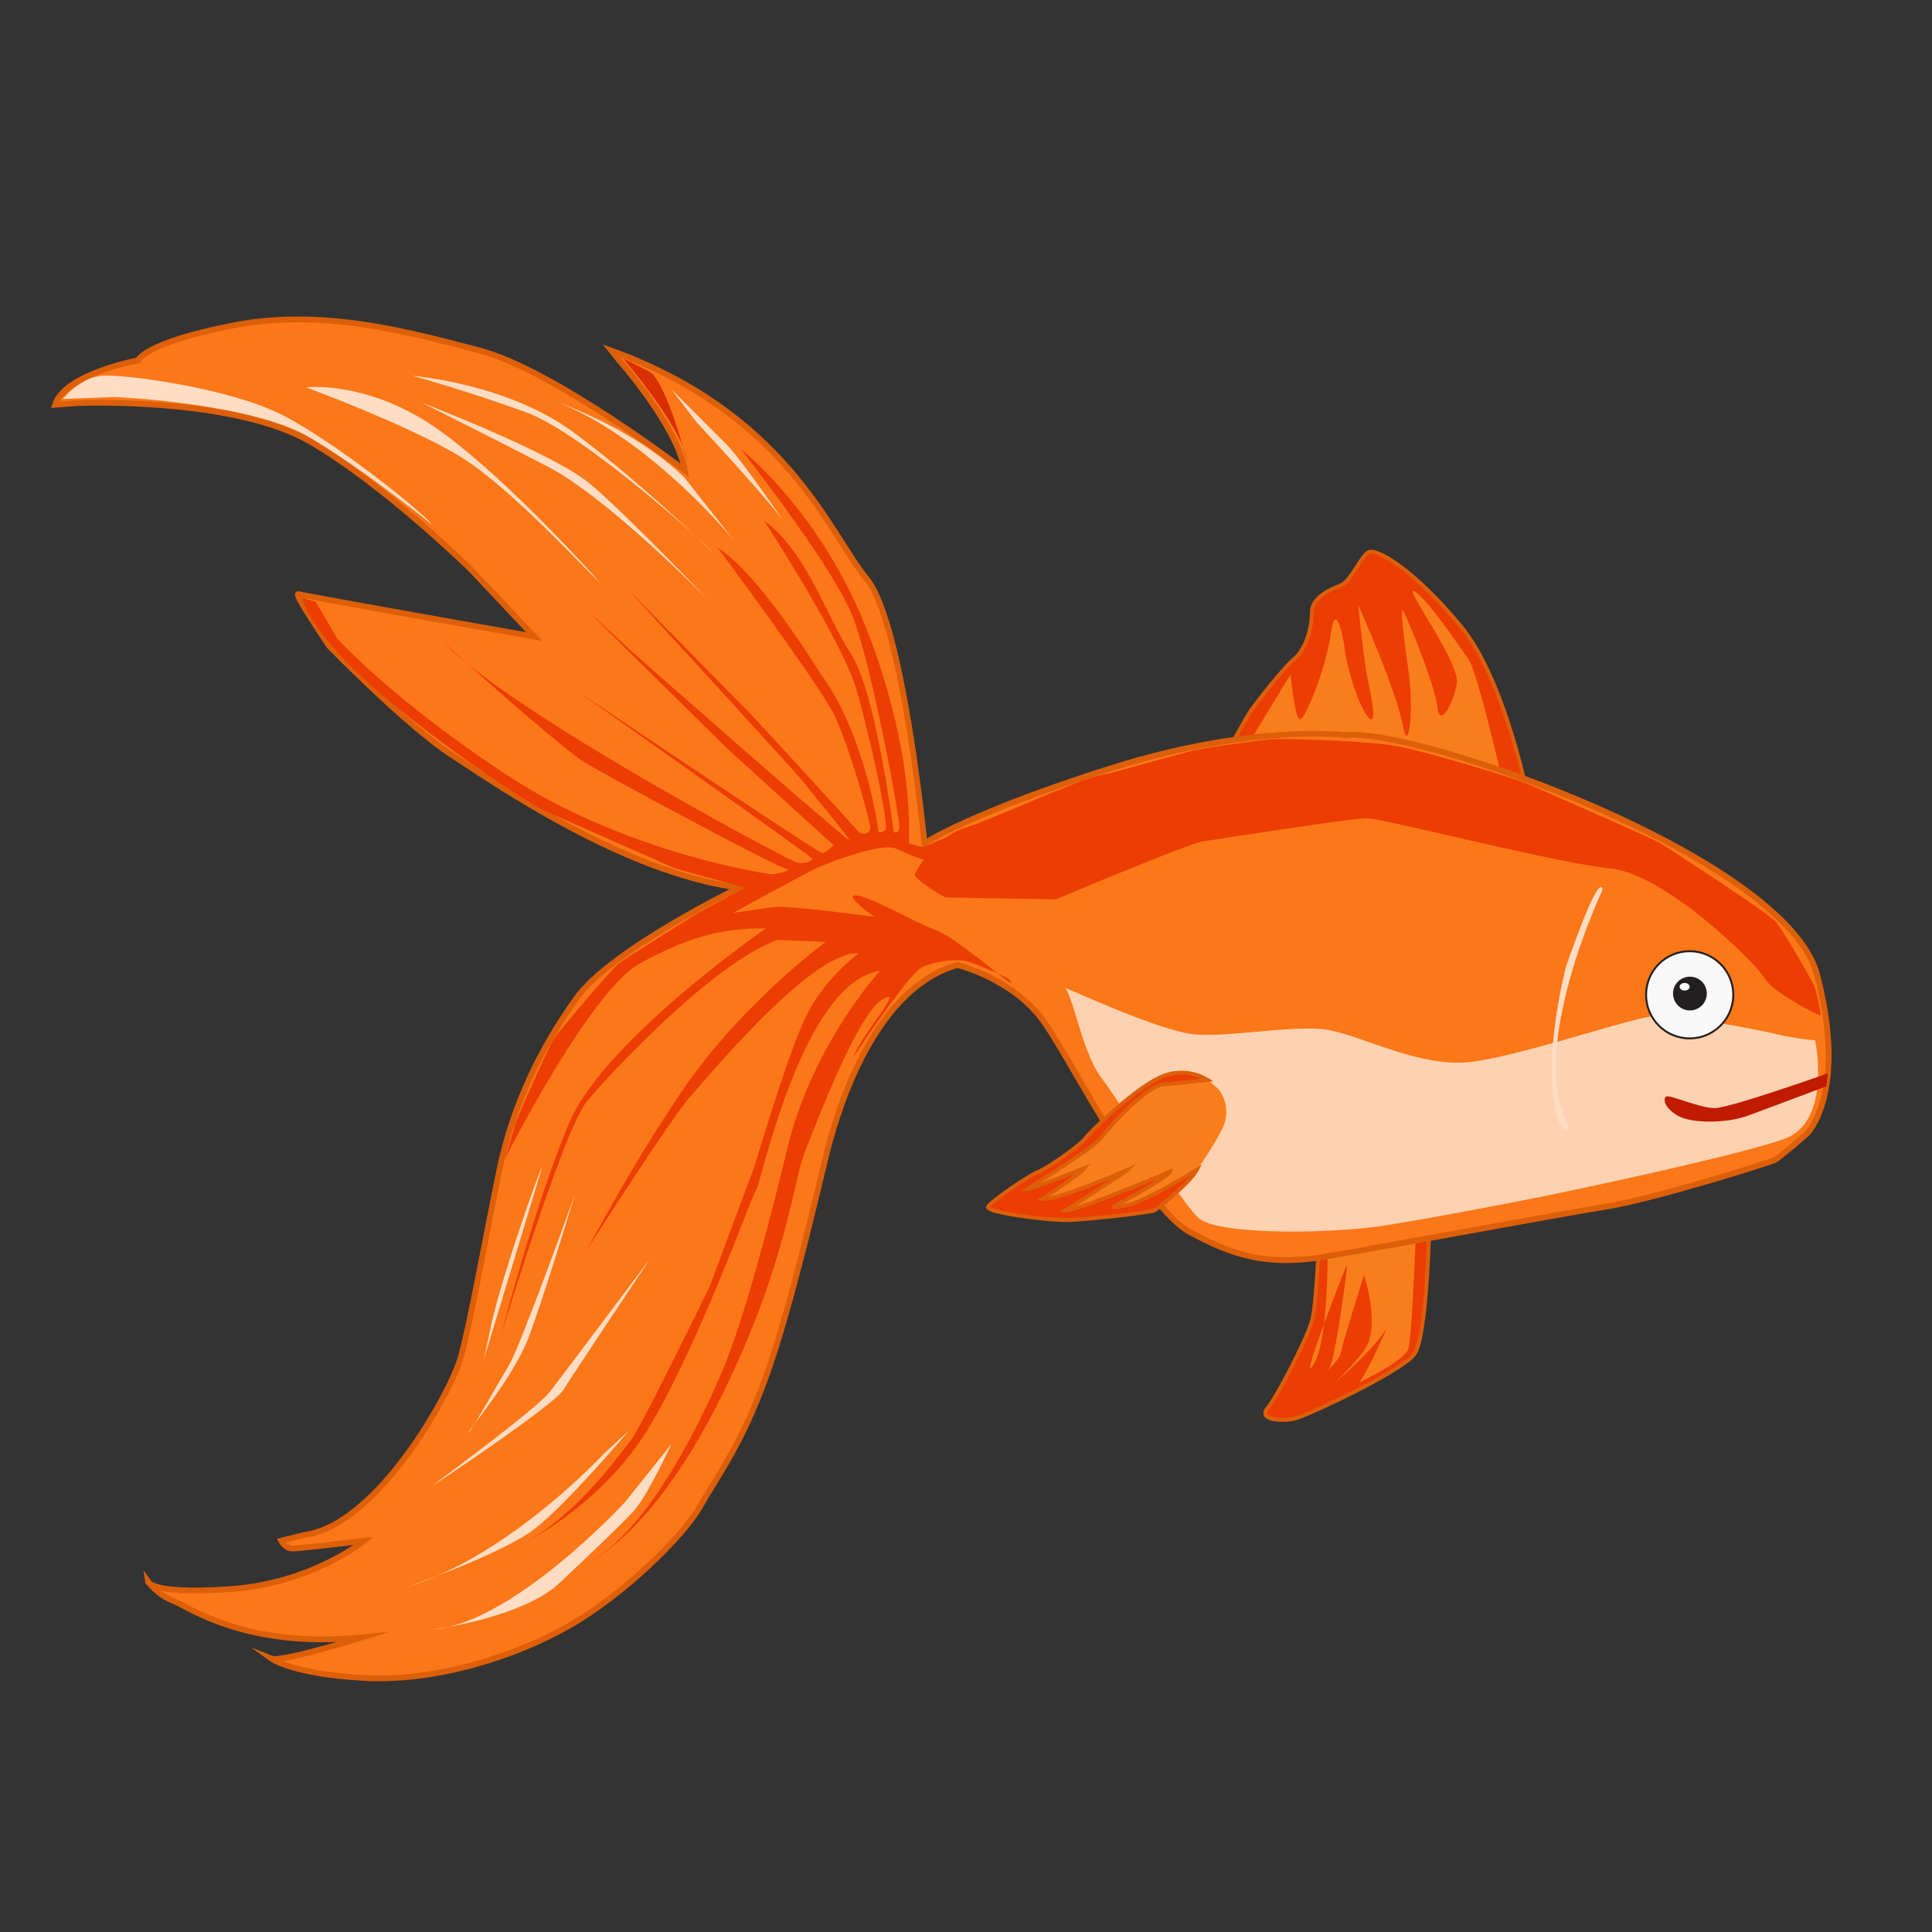 <svg id="Layer_2" data-name="Layer 2" xmlns="http://www.w3.org/2000/svg" viewBox="0 0 1000 1000"><rect x="0" y="0" width="1000" height="1000" fill="#333333" stroke="none"/><defs><style>.cls-1,.cls-9{fill:#ec3d03;}.cls-1,.cls-3{stroke:#dd5f0a;}.cls-1,.cls-11,.cls-3{stroke-miterlimit:10;}.cls-1{stroke-width:2px;}.cls-2{fill:#fa7d1c;}.cls-3{fill:#fc7718;stroke-width:3px;}.cls-4{fill:#fed2b1;}.cls-5{fill:#fed0a9;}.cls-6{fill:#fdbd88;}.cls-7{fill:#feddc4;}.cls-8{fill:#d92f03;}.cls-10{fill:#c01a00;}.cls-11{fill:#f9f9f9;stroke:#231f20;stroke-linecap:round;}.cls-12{fill:#231f20;}.cls-13{fill:#fff;}</style></defs><title>goldfish</title><path class="cls-1" d="M792,418s-12-65-36-94-44-41-48-38-9,15-14,17-15,6-15,14-3,19-9,24-19,22-22,26-17,30-20,38S792,418,792,418Z"/><path class="cls-2" d="M779,410s-14-62-19-69-22-32-28-35,24,37,22,48-9,23-10,12-17-50-18-50,0,10,3,31,0,45-3,28-23-62-23-62,3,30,5,39,5,25,0,19-11-26-12-35-5-24-7-9-9,33-11,37-5,13-7,5-3-20-3-20-31,51-30,50S779,410,779,410Z"/><path class="cls-1" d="M740,628s-1,64-8,73-54,31-61,33-20,1-15-5,20-35,23-45,4-57,5-61S740,628,740,628Z"/><path class="cls-2" d="M687,634s1.9,54.16-6.34,70.79c-.21.43-.43.83-.66,1.21-9,15,16-49,17-51s-6,50-9,53,5-3,6-8,12-40,12-40,9,27,0,39a109.05,109.05,0,0,1-18,19s32-25,35-42c0,0-17,39-20,40s24-11,26-18,4-64,4-64Z"/><path class="cls-3" d="M935.5,586.5s21-21,5-82-207-128-244-124c0,0-48-6-121,17s-97,39-97,39-11-114-30-137-41-85-132-118l4,5s30,34,34,57c0,0-68-52-106-62s-82-22-128-13-49,18-49,18-38,7-43,23c0,0,12-1,16-1s78-2,116,20,83,66,83,66l33,35s-119-21-122-22,16,27,16,27,40,41,63,56,89,61,149,69c0,0-66,32-84,57s-33,55-40,89-15,79-20,97-43,87-81,92l-12,3s2,4,6,4,37-4,37-4-27,22-69,25c-23.47,1.68-34.14.23-39-1.37-3.83-1.27-4-2.63-4-2.63s5,7,13,10,37,25,98,19c0,0-42,13-47,11,0,0,11,8,48,10s78-11,106-27,59-46,68-62,21-31,34-67,27-98,31-114,22-86,68-99c0,0,30,7,46,31s52,95,74,107,40,18,70,13,121-22,146-26,85-23,87-24S933.5,588.5,935.5,586.5Z"/><path class="cls-4" d="M551.5,511.5c-.53-.85,50,23,68,24s44-4,63-3,51,21,80,17,85-24,97-24,53,8,61,10a152.24,152.24,0,0,0,19,3s9,42-16,51-116,28-126,30-56,11-82,15-85,5-95-4-40-59-50-72S556.5,519.5,551.5,511.5Z"/><path class="cls-5" d="M652.5,388.5c-3.56,2.08-45,12-69,30s-35,28-56,28-43-9-19-20,92-32,104-35S664.5,381.5,652.5,388.5Z"/><path class="cls-5" d="M773.5,403.5c-3-1-18-5-23-6s-15,2-6,7,28,14,36,14,5-9,0-11S773.5,403.5,773.5,403.5Z"/><path class="cls-5" d="M889.5,460.5s-19-11-22-11-6,3,2,7,17,13,21,17,15,11,14,5S889.5,460.5,889.5,460.5Z"/><path class="cls-5" d="M810.5,418.5s-11-1-9,4,4,11,9,10S815.5,419.5,810.5,418.5Z"/><path class="cls-6" d="M718.5,394.5s-12,4-3,8S727.5,393.5,718.5,394.5Z"/><path class="cls-7" d="M32.5,206.5s9-11,20-12,65,6,93,20,75,52,78,57c0,0-33-27-63-45s-101-21-101-21Z"/><path class="cls-8" d="M336.5,192.5l-14-7s31,36,33,53C355.5,238.5,345.5,199.5,336.5,192.5Z"/><path class="cls-9" d="M470.5,430.5s2-44-22-105-65-93-65-93,48,61,58,87,24,103,24,108-3,3-3,3-9-72-22-92-23-53-45-69c0,0,41,63,48,88s16,66,15,72c0,0-4,3-4,0s-8-52-30-81c0,0-31-51-53-65,0,0,52,70,60,86s19,56,19,59-4,4-6,2-51-56-58-63-62-63-62-63,90,98,92,101,23,28,23,29-10-8-23-19-87-76-87-76l-25-23,72,71,55,50s-4,4-6,4-127-84-127-84,122,86,122,87-4,3-8,2-147-77-183-114c0,0,60,54,73,62s99,54,104,55-5,3-7,3-75-11-135-50-90-72-90-72l-11-19-7-2s3,19,47,55,78,55,78,55l68,30,36,10-24,13s-37,23-41,26-30,34-33,38-20,42-21,46-5,17-5,17,44-87,70-101,42-18,65-18c0,0-84,58-102,101s-35,109-35,109,32-105,44-120,67-73,99-84l25,1s-44,32-75,78-47,80-53,88c0,0,48-75,57-85s64-77,88-75c0,0-17,12-27,32s-26,76-28,81-22,59-22,59-36,74-41,80-29,41-59,55c0,0,45-20,71-66s50-114,53-119,24-107,64-113c0,0-35,38-48,92s-25,95-34,116-37,82-69,98c0,0,32-13,67-82s39-115,45-130,27-71,40-79-10,17-15,30c0,0,29-44,36-47s19-5,26-2,19,7,20,10-28-23-39-27-33-17-41-18,9,11,9,11-45-6-52-5l-21,3s40-22,45-24,32-13,40-9a132.33,132.33,0,0,0,18,7s8-13,10-14-15,6-15,6l-7-2Z"/><path class="cls-9" d="M913.5,506.5c-4.27-7.47-51-54-80-57s-118-26-126-26-78,11-85,12-76,30-76,30-56-1-57-1-17-10-16-12,10-19,26-24,62-27,74-28c0,0,40-11,44-12s36-6,45-6,47,1,62,4,59,16,68,20,64,28,67,30,56,36,60,41,19,31,20,34a120.83,120.83,0,0,1,3,14C942.5,526.5,917.5,513.5,913.5,506.5Z"/><path class="cls-7" d="M829.5,460.5s-39,82-18,122c0,0,1,3-2,2s-13-26,1-84C810.5,500.5,827.5,450.5,829.5,460.5Z"/><path class="cls-7" d="M310.5,301.5c-7-6-46-49-72-65s-80-36-80-36,33-4,70,23S310.5,301.5,310.5,301.5Z"/><path class="cls-7" d="M366.5,310.5s-52-53-83-69-65-33-65-33,68,26,87,42S366.5,310.5,366.5,310.5Z"/><path class="cls-7" d="M368.5,285.5c0-1-66-61-96-72s-59-19-59-19,49,4,83,29S368.5,285.5,368.5,285.5Z"/><path class="cls-7" d="M380.5,280.5s-42-52-91-72c0,0,40,14,65,39Z"/><path class="cls-7" d="M360.5,218.5s41,44,47,54c0,0-24-35-31-42l-29-29Z"/><path class="cls-7" d="M280.5,604.5c-1,0-20,54-26,80l-4,19Z"/><path class="cls-7" d="M297.5,618.5s-28,78-34,88-20,35-21,35,23-28,31-49S297.5,618.5,297.5,618.5Z"/><path class="cls-7" d="M336.5,651.5s-45,60-52,69-59,47-60,48,62-41,67-49S336.5,651.5,336.5,651.5Z"/><path class="cls-7" d="M312.5,752.5s-49,53-102,69c0,0,49-17,66-30s49-51,49-51Z"/><path class="cls-7" d="M323.5,777.5s-58,63-100,66c0,0,48-6,67-25,0,0,31-29,38-37s19-34,19-34Z"/><path class="cls-10" d="M946.12,555.54s-50.62,18-58.62,18-23-7-25-6-1,6,6,10,25,4,36,0,40.77-15.25,40.77-15.25Z"/><circle class="cls-11" cx="874.57" cy="514.91" r="22.57"/><circle class="cls-12" cx="874.7" cy="514.26" r="8.74"/><ellipse class="cls-13" cx="871.96" cy="510.74" rx="2.61" ry="1.96"/><path class="cls-2" d="M630.5,563.5a19.26,19.26,0,0,1,2,21c-6,12-15.68,24.74-15.68,24.74L595.5,623.5l-31,6-36-5s-4-9-3-9,30-18,30-18l20-18,19-17,15-5,13.93.59,1.07.41Z"/><path class="cls-1" d="M625,559a25.85,25.85,0,0,0-23-2c-13,5-37,28-40,32s-19.5,15.5-24.5,17.5-24,15-26,18,30,7,40,7,44-4,46-5,19-15,22-21c0,0-26,16-35,18s-8,1-8,1,28-15,29-18c0,0-47,20-54,20,0,0,30-19,32-21,0,0-36,16-44,15,0,0,20-13,22-16,0,0-27,11-30,11,0,0,31-19,38-26,0,0,17-22,31-28Z"/></svg>